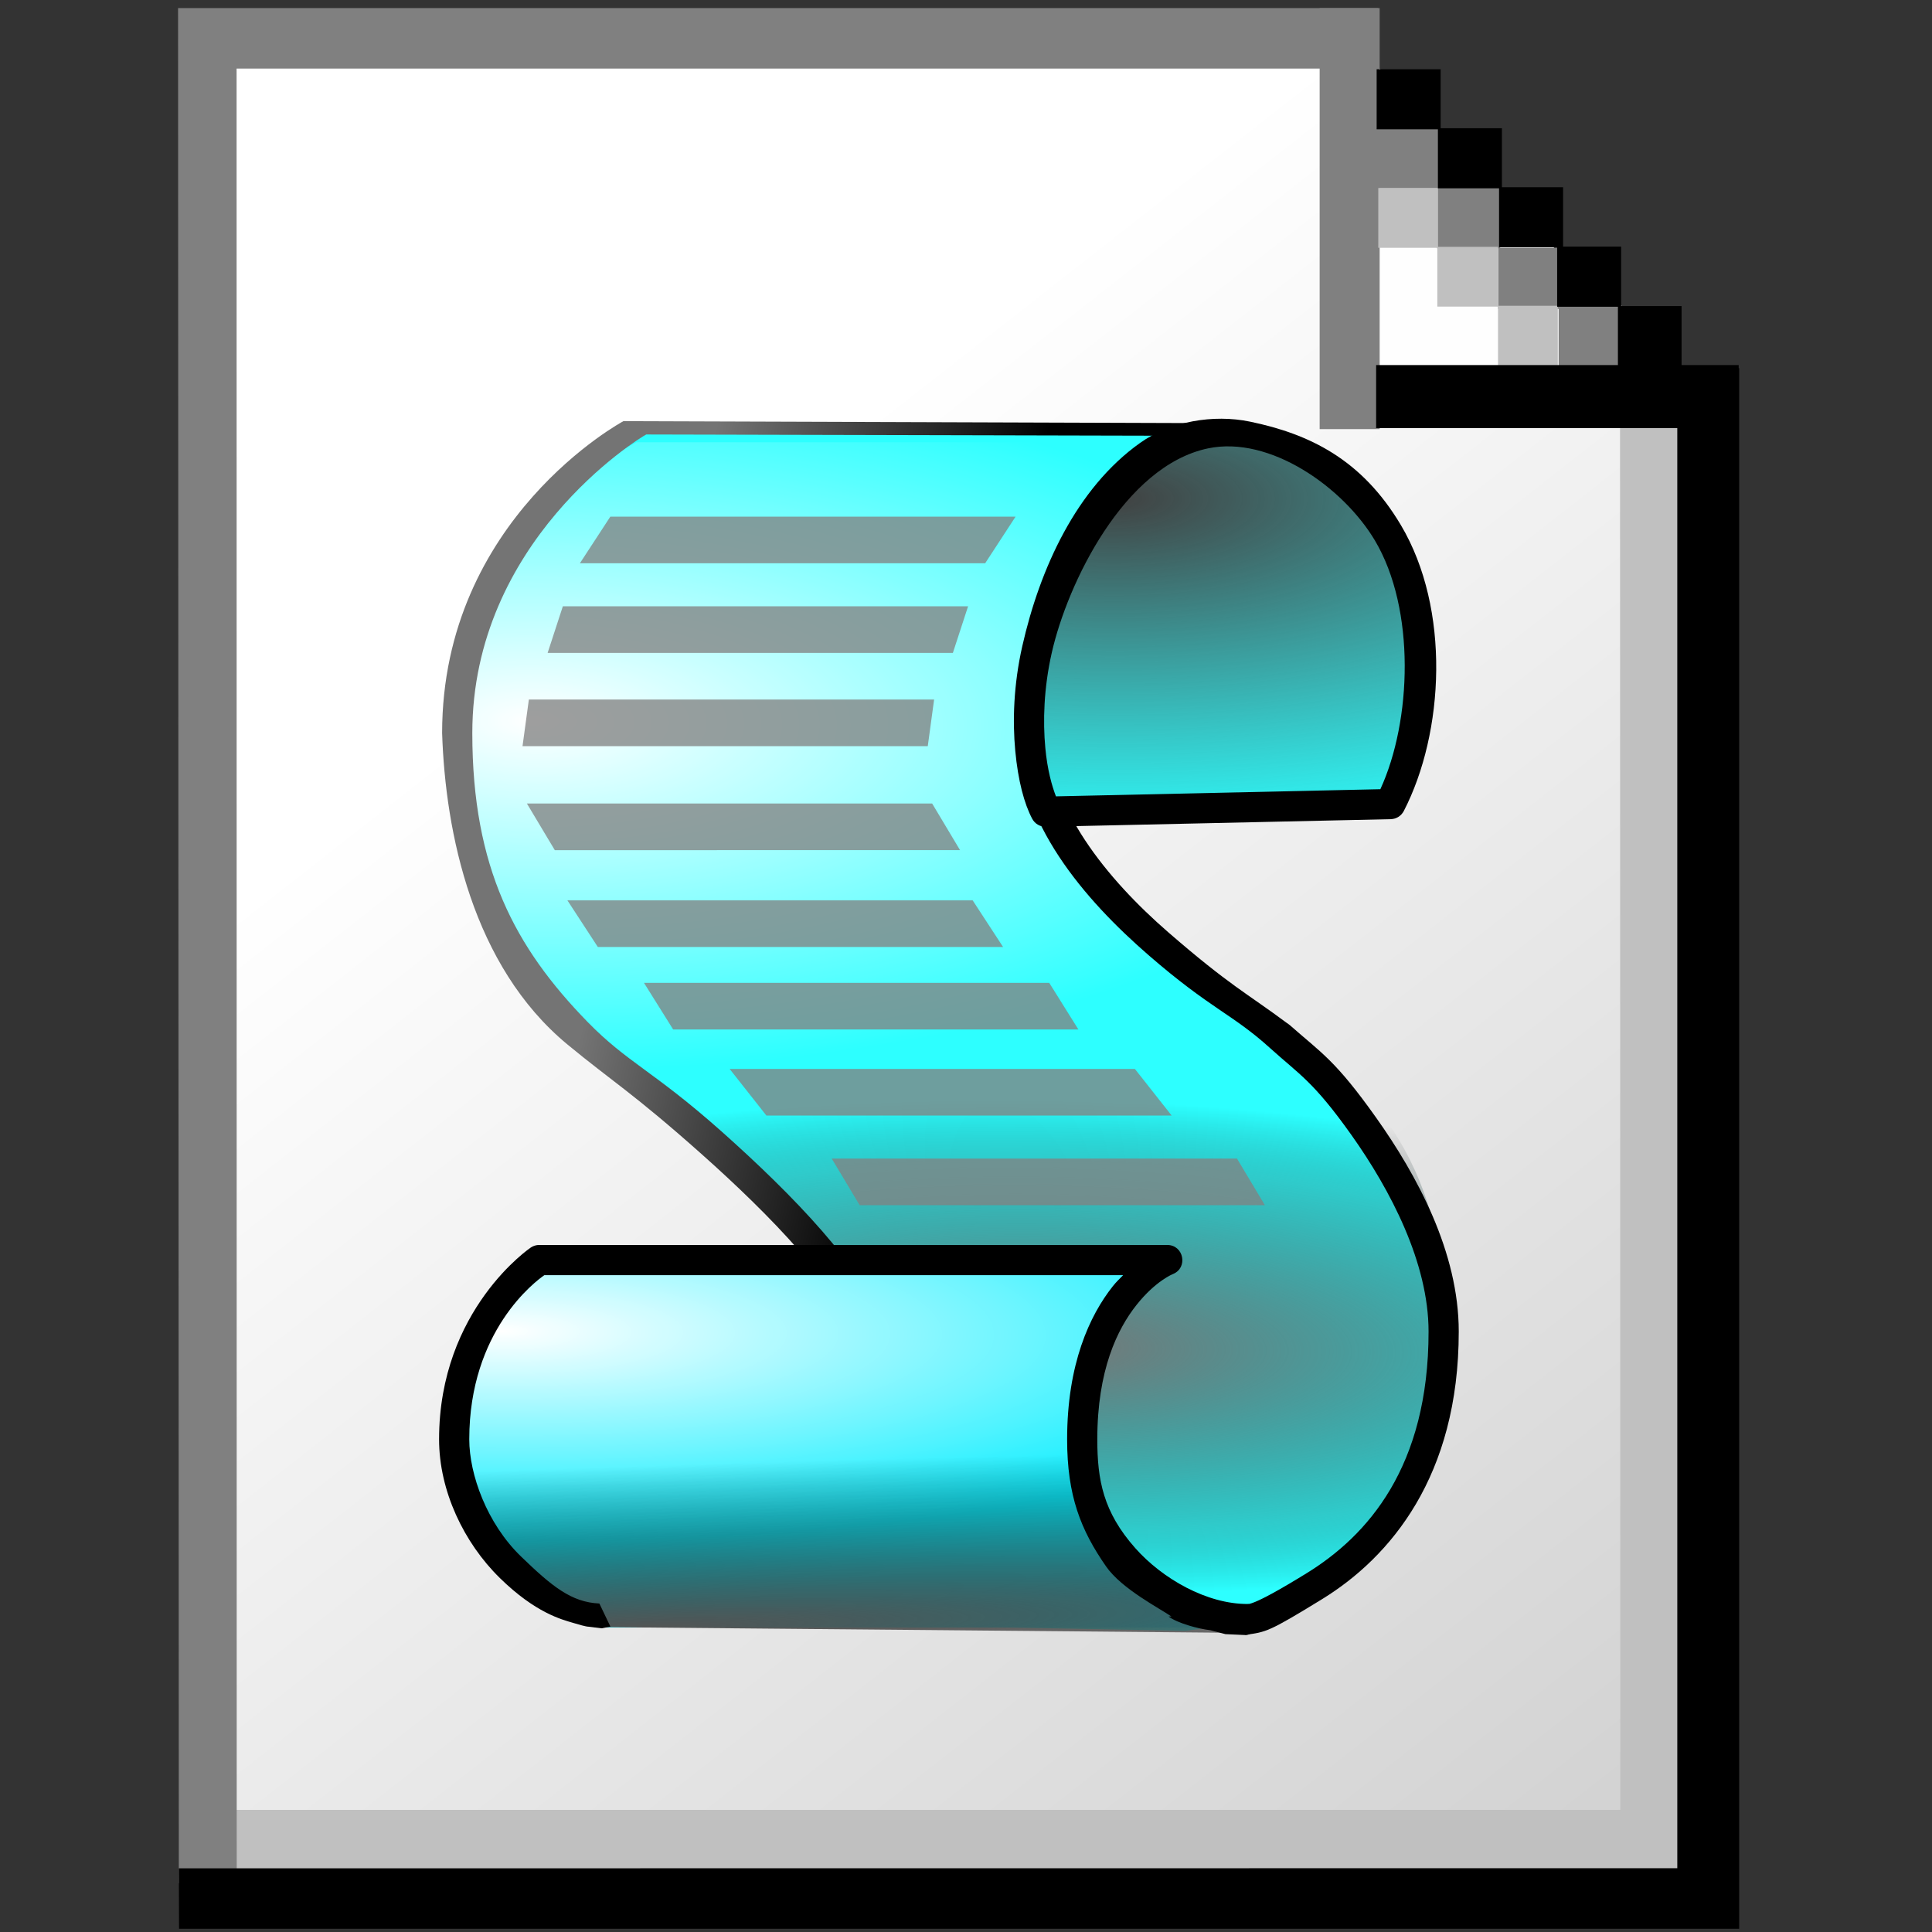 <?xml version="1.0" encoding="UTF-8" standalone="no"?>
<!-- Created with Inkscape (http://www.inkscape.org/) -->

<svg
   width="256mm"
   height="256mm"
   viewBox="0 0 256 256"
   version="1.1"
   id="svg1"
   inkscape:version="1.3.2 (091e20ef0f, 2023-11-25)"
   xml:space="preserve"
   sodipodi:docname="application-x-vbs.svg"
   xmlns:inkscape="http://www.inkscape.org/namespaces/inkscape"
   xmlns:sodipodi="http://sodipodi.sourceforge.net/DTD/sodipodi-0.dtd"
   xmlns:xlink="http://www.w3.org/1999/xlink"
   xmlns="http://www.w3.org/2000/svg"
   xmlns:svg="http://www.w3.org/2000/svg"
   xmlns:rdf="http://www.w3.org/1999/02/22-rdf-syntax-ns#"
   xmlns:cc="http://creativecommons.org/ns#"
   xmlns:dc="http://purl.org/dc/elements/1.1/"><rect x="0" y="0" width="256" height="256" fill="#333333" stroke="none"/><defs
     id="defs1"><linearGradient
       id="linearGradient1"
       inkscape:collect="always"><stop
         style="stop-color:#ffffff;stop-opacity:1;"
         offset="0"
         id="stop1" /><stop
         style="stop-color:#d2d2d2;stop-opacity:1;"
         offset="1"
         id="stop2" /></linearGradient><linearGradient
       inkscape:collect="always"
       xlink:href="#linearGradient1"
       id="linearGradient2"
       x1="86.911"
       y1="76.225"
       x2="217.362"
       y2="242.698"
       gradientUnits="userSpaceOnUse" /><radialGradient
       inkscape:collect="always"
       xlink:href="#linearGradient11"
       id="radialGradient7-5"
       cx="111.839"
       cy="180.804"
       fx="111.839"
       fy="180.804"
       r="65.355"
       gradientTransform="matrix(2.082,0.038,-0.011,0.601,-82.655,65.501)"
       gradientUnits="userSpaceOnUse" /><linearGradient
       id="linearGradient11"
       inkscape:collect="always"><stop
         style="stop-color:#777777;stop-opacity:1;"
         offset="0"
         id="stop9-2" /><stop
         style="stop-color:#336161;stop-opacity:0.33;"
         offset="0.618"
         id="stop12-2" /><stop
         style="stop-color:#000000;stop-opacity:0;"
         offset="0.834"
         id="stop10-6" /><stop
         style="stop-color:#000000;stop-opacity:0;"
         offset="1"
         id="stop11-1" /></linearGradient><radialGradient
       inkscape:collect="always"
       xlink:href="#linearGradient25"
       id="radialGradient7-9"
       cx="79.701"
       cy="80.939"
       fx="79.701"
       fy="80.939"
       r="65.355"
       gradientTransform="matrix(2.124,0.033,-0.013,0.847,-87.881,24.327)"
       gradientUnits="userSpaceOnUse" /><linearGradient
       id="linearGradient25"
       inkscape:collect="always"><stop
         style="stop-color:#ffffff;stop-opacity:1;"
         offset="0"
         id="stop23" /><stop
         style="stop-color:#ffffff;stop-opacity:0;"
         offset="0.834"
         id="stop24" /><stop
         style="stop-color:#ffffff;stop-opacity:0;"
         offset="1"
         id="stop25" /></linearGradient><linearGradient
       inkscape:collect="always"
       xlink:href="#linearGradient1-2"
       id="linearGradient2-1"
       x1="99.868"
       y1="77.439"
       x2="141.963"
       y2="86.86"
       gradientUnits="userSpaceOnUse" /><linearGradient
       id="linearGradient1-2"
       inkscape:collect="always"><stop
         style="stop-color:#747474;stop-opacity:1;"
         offset="0"
         id="stop1-0" /><stop
         style="stop-color:#000000;stop-opacity:1;"
         offset="1"
         id="stop2-6" /></linearGradient><radialGradient
       inkscape:collect="always"
       xlink:href="#linearGradient25"
       id="radialGradient12"
       gradientUnits="userSpaceOnUse"
       gradientTransform="matrix(2.14,0.02,-0.013,0.508,-95.7,146.416)"
       cx="80.644"
       cy="55.747"
       fx="80.644"
       fy="55.747"
       r="65.355" /><radialGradient
       inkscape:collect="always"
       xlink:href="#linearGradient18"
       id="radialGradient12-0"
       gradientUnits="userSpaceOnUse"
       gradientTransform="matrix(5.087,-0.167,0.002,0.336,-353.678,186.351)"
       cx="87.779"
       cy="131.236"
       fx="87.779"
       fy="131.236"
       r="65.355" /><linearGradient
       id="linearGradient18"
       inkscape:collect="always"><stop
         style="stop-color:#545454;stop-opacity:1;"
         offset="0"
         id="stop16" /><stop
         style="stop-color:#000000;stop-opacity:0;"
         offset="0.98"
         id="stop17" /><stop
         style="stop-color:#000000;stop-opacity:0;"
         offset="1"
         id="stop18" /></linearGradient><radialGradient
       inkscape:collect="always"
       xlink:href="#linearGradient29"
       id="radialGradient30"
       cx="167.617"
       cy="71.059"
       fx="167.617"
       fy="71.059"
       r="25.942"
       gradientTransform="matrix(4.691,0.017,-0.007,1.762,-628.839,-62.068)"
       gradientUnits="userSpaceOnUse" /><linearGradient
       id="linearGradient29"
       inkscape:collect="always"><stop
         style="stop-color:#414141;stop-opacity:1;"
         offset="0"
         id="stop29" /><stop
         style="stop-color:#4f4f4f;stop-opacity:0;"
         offset="1"
         id="stop30" /></linearGradient></defs><sodipodi:namedview
     id="base"
     pagecolor="#ffffff"
     bordercolor="#000000"
     borderopacity="0.3"
     inkscape:pageopacity="0.0"
     inkscape:pageshadow="2"
     inkscape:zoom="0.98994949"
     inkscape:cx="505.07627"
     inkscape:cy="476.792"
     inkscape:document-units="mm"
     inkscape:showpageshadow="2"
     inkscape:pagecheckerboard="0"
     inkscape:deskcolor="#d1d1d1"
     inkscape:current-layer="svg1"
     showguides="true" /><g
     id="g2"
     style="display:inline"
     transform="matrix(0.992,0,0,0.992,-0.003,1.069)"
     inkscape:label="body"><path
       id="rect2"
       style="fill:url(#linearGradient2);stroke-width:0.447;stroke-linecap:round;stroke-linejoin:round;stroke-opacity:0.923"
       d="M 28.726,2.646 H 178.972 L 228.676,53.673 V 253.244 H 28.726 Z"
       sodipodi:nodetypes="cccccc"
       inkscape:label="bg" /><path
       id="rect3"
       style="fill:#c0c0c0;stroke-width:0.447;stroke-linecap:round;stroke-linejoin:round;stroke-opacity:0.923"
       d="M 30.522,240.676 H 216.437 l -0.04,-190.983 8.713,-0.004 0.023,199.775 -194.611,0.283 z"
       sodipodi:nodetypes="ccccccc" /><path
       id="rect1"
       style="fill:#808080;stroke-width:0.447;stroke-linecap:round;stroke-linejoin:round;stroke-opacity:0.923"
       d="M 23.787,0 H 184.082 V 8.085 H 31.605 l 0.017,242.397 -7.734,-0.017 z"
       sodipodi:nodetypes="ccccccc" /><path
       id="rect4"
       style="stroke-width:0.447;stroke-linecap:round;stroke-linejoin:round;stroke-opacity:0.923"
       d="m 224.045,48.097 h 8.268 V 256.551 H 23.919 l -0.029,-8.068 200.156,-0.017 z"
       sodipodi:nodetypes="ccccccc" /></g><g
     id="g5"
     inkscape:label="corner"
     style="display:inline"><rect
       style="opacity:1;fill:#fefefe;fill-opacity:1;stroke:none;stroke-width:0.447;stroke-linecap:round;stroke-linejoin:round;stroke-opacity:0.923"
       id="rect16"
       width="16.036"
       height="15.903"
       x="182.679"
       y="32.807"
       inkscape:label="white" /><path
       id="rect6"
       style="opacity:1;fill:#808080;fill-opacity:1;stroke:none;stroke-width:0.447;stroke-linecap:round;stroke-linejoin:round;stroke-opacity:0.923"
       inkscape:label="gray"
       d="M 174.861,1.069 V 56.862 h 7.951 V 24.956 h 7.617 v 7.951 h 8.085 v 8.018 h 8.018 v 7.617 h 8.352 v -8.085 h -8.018 v -7.617 h -8.085 v -8.018 h -8.151 v -7.951 h -7.818 V 1.069 Z" /><path
       id="rect14"
       style="opacity:1;fill:#c0c0c0;fill-opacity:1;stroke:none;stroke-width:0.447;stroke-linecap:round;stroke-linejoin:round;stroke-opacity:0.923"
       d="m 182.629,24.915 v 7.918 h 7.824 v 7.793 h 8.043 v 7.807 h 7.918 v -7.918 h -7.91 v -7.807 h -7.957 v -7.793 z"
       inkscape:label="lgray" /><path
       id="rect5"
       style="opacity:1;fill:#000000;fill-opacity:1;stroke:none;stroke-width:0.447;stroke-linecap:round;stroke-linejoin:round;stroke-opacity:0.923"
       d="m 182.413,9.174 v 7.961 h 8.118 v 7.818 h 8.101 v 7.818 h 7.697 v 7.872 h 8.054 v 7.734 h -32.039 v 8.352 h 48.042 v -8.352 h -7.567 v -7.818 h -8.007 v -7.878 h -7.697 v -7.872 h -8.102 v -7.818 h -8.118 V 9.174 Z"
       inkscape:label="black"
       sodipodi:nodetypes="ccccccccccccccccccccccccc" /></g><g
     id="rect1-4"
     style="clip-rule:nonzero;display:inline;fill:#00009f;fill-rule:nonzero;stroke:none;stroke-width:0;stroke-miterlimit:4"
     inkscape:label="coloredscript"
     transform="translate(-9.646,0.027)"><g
       id="g6"
       inkscape:label="headscript"
       style="stroke:none"><path
         style="color:#000000;display:inline;fill:#2dffff;fill-opacity:1;fill-rule:evenodd;stroke:none;stroke-linecap:round;stroke-linejoin:round;stroke-miterlimit:2.1;-inkscape-stroke:none"
         d="m 94.757,57.459 h 76.276 c 0,0 -24.529,7.686 -24.529,39.65 0,21.547 33.266,39.65 33.266,39.65 0,0 21.169,20.005 21.169,39.65 0,37.117 -34.274,39.65 -34.274,39.65 l -77.701,-1.426 c 0,0 42.489,-12.886 35.699,-38.224 -3.693,-13.782 -38.642,-39.65 -38.642,-39.65 0,0 -15.793,-20.455 -15.793,-39.65 10e-7,-27.26 24.529,-39.65 24.529,-39.65 z"
         id="path5-9"
         sodipodi:nodetypes="ccscsccscsc"
         inkscape:label="colorpath5" /><path
         style="color:#000000;display:inline;fill:url(#radialGradient7-5);fill-rule:evenodd;stroke:none;stroke-linecap:round;stroke-linejoin:round;stroke-miterlimit:2.1;-inkscape-stroke:none"
         d="M 94.954,56.364 H 171.229 c 0,0 -24.529,7.686 -24.529,39.65 0,21.547 17.904,29.157 33.266,39.65 12.372,8.451 21.169,20.005 21.169,39.65 0,37.117 -34.274,39.65 -34.274,39.65 H 90.585 c 0,0 41.063,-14.312 34.274,-39.65 -3.693,-13.782 -38.642,-39.65 -38.642,-39.65 0,0 -15.793,-20.455 -15.793,-39.65 1e-6,-27.26 24.529,-39.65 24.529,-39.65 z"
         id="path8-0"
         inkscape:label="shadowbottomdark"
         sodipodi:nodetypes="ccsssccscsc" /><path
         style="color:#000000;display:inline;fill:url(#radialGradient7-9);fill-rule:evenodd;stroke:none;stroke-linecap:round;stroke-linejoin:round;stroke-miterlimit:2.1;-inkscape-stroke:none"
         d="m 93.964,58.576 h 76.276 c 0,0 -24.529,7.686 -24.529,39.65 0,21.547 33.266,39.65 33.266,39.65 0,0 21.169,20.005 21.169,39.65 0,37.117 -34.274,39.65 -34.274,39.65 l -77.701,-1.426 c 0,0 42.489,-12.886 35.699,-38.224 -3.693,-13.782 -38.642,-39.65 -38.642,-39.65 0,0 -15.793,-20.455 -15.793,-39.65 0,-27.26 24.529,-39.65 24.529,-39.65 z"
         id="path22"
         sodipodi:nodetypes="ccscsccscsc"
         inkscape:label="whiteshadow" /><path
         id="path6-9"
         style="color:#000000;fill:url(#linearGradient2-1);fill-rule:evenodd;stroke:none;stroke-linecap:round;stroke-linejoin:round;stroke-miterlimit:2.1;-inkscape-stroke:none"
         d="m 166.743,56.887 -2.179,0.656 -2.636,1.961 c -1.744,1.162 -2.659,2.531 -4.549,4.354 -6.456,6.229 -12.875,16.758 -12.875,33.252 0,11.803 8.82,22.036 17.322,29.416 8.258,7.168 11.087,7.776 16.094,12.308 3.907,3.536 5.721,4.381 10.803,11.541 5.172,7.288 10.215,16.93 10.215,26.034 0,17.943 -8.062,27.043 -16.184,32.041 -7.685,4.729 -7.81,4.075 -8.611,4.148 0.785,0.847 -1.466,2.033 -3.424,2.102 l 3.98,1.89 c 2.666,-0.36 3.015,-0.342 10.151,-4.734 9.014,-5.547 18.088,-16.273 18.088,-35.447 0,-10.541 -5.541,-20.722 -10.953,-28.348 -5.412,-7.626 -7.244,-8.554 -11.43,-12.251 -0.129,-0.114 -0.28,-0.2 -0.418,-0.303 -5.282,-3.932 -7.559,-4.945 -15.689,-12.002 -8.13,-7.058 -15.943,-16.65 -15.943,-26.394 0,-15.47 5.852,-24.76 11.652,-30.373 6.313,-6.109 11.475,-7.369 11.475,-7.369 2.182,-0.686 1.479,-2.351 -0.808,-2.354 z M 92.249,55.779 c 0,0 -24.02,12.871 -24.02,41.331 0.423,13.15 4.017,30.86 16.602,41.258 5.906,4.88 8.677,6.424 17.797,14.543 4.56,4.06 9.225,8.542 12.932,12.803 3.707,4.261 6.412,8.378 7.172,11.213 1.555,5.802 0.405,10.801 -2.282,15.352 -2.686,4.551 -6.978,8.563 -11.543,11.832 -5.654,4.05 -11.384,6.786 -15.137,8.402 0.068,-0.003 0.135,-0.01 0.204,-0.01 h 8.906 c 2.66,-1.421 5.499,-3.092 8.357,-5.139 4.852,-3.475 9.555,-7.792 12.659,-13.051 3.104,-5.259 4.539,-11.553 2.699,-18.42 -1.087,-4.056 -4.133,-8.339 -8.018,-12.804 -3.885,-4.465 -8.65,-9.034 -13.289,-13.164 C 96.234,141.863 92.768,140.79 87.48,135.361 77.902,125.528 72.229,114.977 72.229,97.109 72.229,71.748 94.09,58.16 95.277,57.544 l 71.862,0.173 -0.002,-1.686 z M 90.714,213.795 c -0.382,0.144 -0.984,0.375 -0.984,0.375 z"
         sodipodi:nodetypes="cccssssssscccsssscssscccccsssssscscsssssssccccccc" /></g><g
       id="path12"
       inkscape:label="frontbottom"
       style="stroke:none"><path
         style="color:#000000;display:inline;fill:#08eeff;fill-opacity:1;fill-rule:evenodd;stroke:none;stroke-linecap:round;stroke-linejoin:round;stroke-miterlimit:2.1;-inkscape-stroke:none"
         d="m 81.279,168.116 h 83.22 c 0,0 -11.268,4.605 -11.268,23.755 0,12.909 20.069,23.755 20.069,23.755 H 88.607 c 0,0 -18.597,-12.255 -18.597,-23.755 1e-5,-16.332 11.268,-23.755 11.268,-23.755 z"
         id="path13-1"
         inkscape:label="colorpath13" /><path
         style="color:#000000;display:inline;fill:url(#radialGradient12);fill-rule:evenodd;stroke:none;stroke-linecap:round;stroke-linejoin:round;stroke-miterlimit:2.1;-inkscape-stroke:none"
         d="m 81.094,166.935 h 83.22 c 0,0 -11.268,4.605 -11.268,23.755 0,12.909 20.069,23.755 20.069,23.755 H 88.423 c 0,0 -18.597,-12.255 -18.597,-23.755 1e-6,-16.332 11.268,-23.755 11.268,-23.755 z"
         id="path20" /><path
         style="color:#000000;display:inline;fill:url(#radialGradient12-0);fill-rule:evenodd;stroke:none;stroke-linecap:round;stroke-linejoin:round;stroke-miterlimit:2.1;-inkscape-stroke:none"
         d="m 80.87,167.468 h 83.22 c 0,0 -11.268,4.605 -11.268,23.755 0,12.909 19.565,25.099 19.565,25.099 l -84.02,-0.756 c 0,0 -18.765,-12.843 -18.765,-24.343 10e-7,-16.332 11.268,-23.755 11.268,-23.755 z"
         id="path16"
         sodipodi:nodetypes="ccsccsc" /><path
         id="path14"
         style="color:#000000;display:inline;fill:#000000;fill-rule:evenodd;stroke:none;stroke-linecap:round;stroke-linejoin:round;stroke-miterlimit:2.1;-inkscape-stroke:none"
         d="m 81.094,164.936 c -0.391,8e-5 -0.773,0.115 -1.1,0.33 0,0 -12.168,8.173 -12.168,25.424 0,6.828 3.282,13.707 8.058,18.383 4.73,4.631 8.196,5.492 9.708,5.941 0.682,0.202 1.683,0.507 2.074,0.508 l 1.728,0.21 1.134,-0.229 -1.462,-3.057 c -3.704,-0.167 -6.267,-2.246 -10.399,-6.246 -4.496,-4.353 -6.841,-10.838 -6.841,-15.51 1e-6,-14.419 8.782,-20.942 9.951,-21.754 h 76.694 c -0.454,0.468 -0.904,0.88 -1.358,1.451 -3.09,3.888 -6.068,10.336 -6.068,20.303 0,7.491 1.811,12.023 5.163,16.846 2.074,2.985 7.127,5.557 8.657,6.631 h -0.38 c 1.131,0.867 3.984,1.65 5.517,1.812 l 2.02,0.526 2.637,0.119 c 2.075,-0.003 1.51,-4.124 0.355,-4.116 -5.455,0.036 -11.363,-3.364 -14.946,-7.41 -4.229,-4.774 -5.024,-8.99 -5.024,-14.408 0,-9.183 2.657,-14.613 5.201,-17.814 2.544,-3.202 4.825,-4.088 4.825,-4.088 2.029,-0.83 1.437,-3.85 -0.756,-3.851 z"
         sodipodi:nodetypes="ccsssccccssccssaccsccssssccc" /></g><g
       id="rect25"
       inkscape:label="topbehind"
       style="stroke:none"><path
         style="color:#000000;fill:#2dffff;fill-rule:evenodd;stroke:none;stroke-linecap:round;stroke-linejoin:round;stroke-miterlimit:2.1;-inkscape-stroke:none"
         d="m 169.353,57.123 c 9.366,0.576 19.478,5.512 24.193,13.441 6.126,10.301 5.306,26.319 0.336,35.954 l -45.698,1.008 c -3.313,-6.236 -6.755,-34.254 21.169,-50.403 z"
         id="path26"
         inkscape:label="colortopbehind" /><path
         style="color:#000000;display:inline;fill:url(#radialGradient30);fill-rule:evenodd;stroke:none;stroke-linecap:round;stroke-linejoin:round;stroke-miterlimit:2.1;-inkscape-stroke:none"
         d="m 169.494,56.64 c 9.366,0.576 19.478,5.512 24.193,13.441 6.126,10.301 5.306,26.319 0.336,35.954 l -45.698,1.008 c -3.313,-6.236 -6.755,-34.254 21.169,-50.403 z"
         id="path29"
         inkscape:label="shadowtopbehind" /><path
         style="color:#000000;fill:#000000;fill-rule:evenodd;stroke:none;stroke-linecap:round;stroke-linejoin:round;stroke-miterlimit:2.1;-inkscape-stroke:none"
         d="m 175.271,55.841 c -4.842,-1.004 -10.535,-0.042 -14.564,2.826 -8.452,6.017 -13.284,16.673 -15.604,26.933 -1.16,5.13 -1.298,9.924 -0.928,13.877 0.371,3.953 1.19,7.006 2.242,8.986 0.354,0.668 1.055,1.079 1.811,1.062 l 45.697,-1.008 c 0.733,-0.016 1.399,-0.432 1.734,-1.084 5.343,-10.357 6.237,-26.741 -0.395,-37.893 -5.171,-8.695 -12.084,-12.059 -19.995,-13.7 z m -5.564,3.546 c 8.24,-1.732 17.949,5.188 22.119,12.199 5.417,9.108 4.883,23.918 0.725,32.961 l -42.986,0.947 c -0.542,-1.406 -1.137,-3.519 -1.406,-6.391 -0.334,-3.559 -0.209,-7.949 0.848,-12.621 2.081,-9.205 9.578,-24.757 20.701,-27.096 z"
         id="path27"
         sodipodi:nodetypes="aassccccsaasccssa"
         inkscape:label="frametopbehind" /></g><g
       id="g39"
       inkscape:label="scripttext"
       style="stroke:none"><path
         id="rect30"
         style="display:inline;fill:#828282;fill-opacity:0.771;fill-rule:evenodd;stroke:none;stroke-width:4;stroke-linecap:round;stroke-linejoin:round;stroke-miterlimit:2.1"
         d="m 90.519,68.429 h 53.698 l -4.032,6.178 H 86.486 Z"
         sodipodi:nodetypes="ccccc" /><path
         id="path31"
         style="display:inline;fill:#828282;fill-opacity:0.771;fill-rule:evenodd;stroke:none;stroke-width:4;stroke-linecap:round;stroke-linejoin:round;stroke-miterlimit:2.1"
         d="M 84.226,80.309 H 137.923 l -2.016,6.178 H 82.21 Z"
         sodipodi:nodetypes="ccccc" /><path
         id="path33"
         style="display:inline;fill:#828282;fill-opacity:0.771;fill-rule:evenodd;stroke:none;stroke-width:4;stroke-linecap:round;stroke-linejoin:round;stroke-miterlimit:2.1"
         d="m 79.723,92.664 h 53.698 l -0.84,6.178 H 78.883 Z"
         sodipodi:nodetypes="ccccc" /><path
         id="path34"
         style="display:inline;fill:#828282;fill-opacity:0.771;fill-rule:evenodd;stroke:none;stroke-width:4;stroke-linecap:round;stroke-linejoin:round;stroke-miterlimit:2.1"
         d="m 79.464,106.445 h 53.698 l 3.696,6.178 H 83.16 Z"
         sodipodi:nodetypes="ccccc" /><path
         id="path35"
         style="display:inline;fill:#828282;fill-opacity:0.771;fill-rule:evenodd;stroke:none;stroke-width:4;stroke-linecap:round;stroke-linejoin:round;stroke-miterlimit:2.1"
         d="m 84.83,119.275 h 53.698 l 4.032,6.178 H 88.862 Z"
         sodipodi:nodetypes="ccccc" /><path
         id="path36"
         style="display:inline;fill:#828282;fill-opacity:0.771;fill-rule:evenodd;stroke:none;stroke-width:4;stroke-linecap:round;stroke-linejoin:round;stroke-miterlimit:2.1"
         d="M 94.977,130.205 H 148.675 l 3.864,6.178 H 98.842 Z"
         sodipodi:nodetypes="ccccc" /><path
         id="path37"
         style="display:inline;fill:#828282;fill-opacity:0.771;fill-rule:evenodd;stroke:none;stroke-width:4;stroke-linecap:round;stroke-linejoin:round;stroke-miterlimit:2.1"
         d="m 106.325,141.61 h 53.698 l 4.872,6.178 h -53.698 z"
         sodipodi:nodetypes="ccccc" /><path
         id="path38"
         style="display:inline;fill:#828282;fill-opacity:0.771;fill-rule:evenodd;stroke:none;stroke-width:4;stroke-linecap:round;stroke-linejoin:round;stroke-miterlimit:2.1"
         d="m 119.856,153.49 h 53.698 l 3.696,6.178 H 123.552 Z"
         sodipodi:nodetypes="ccccc" /></g></g></svg>
